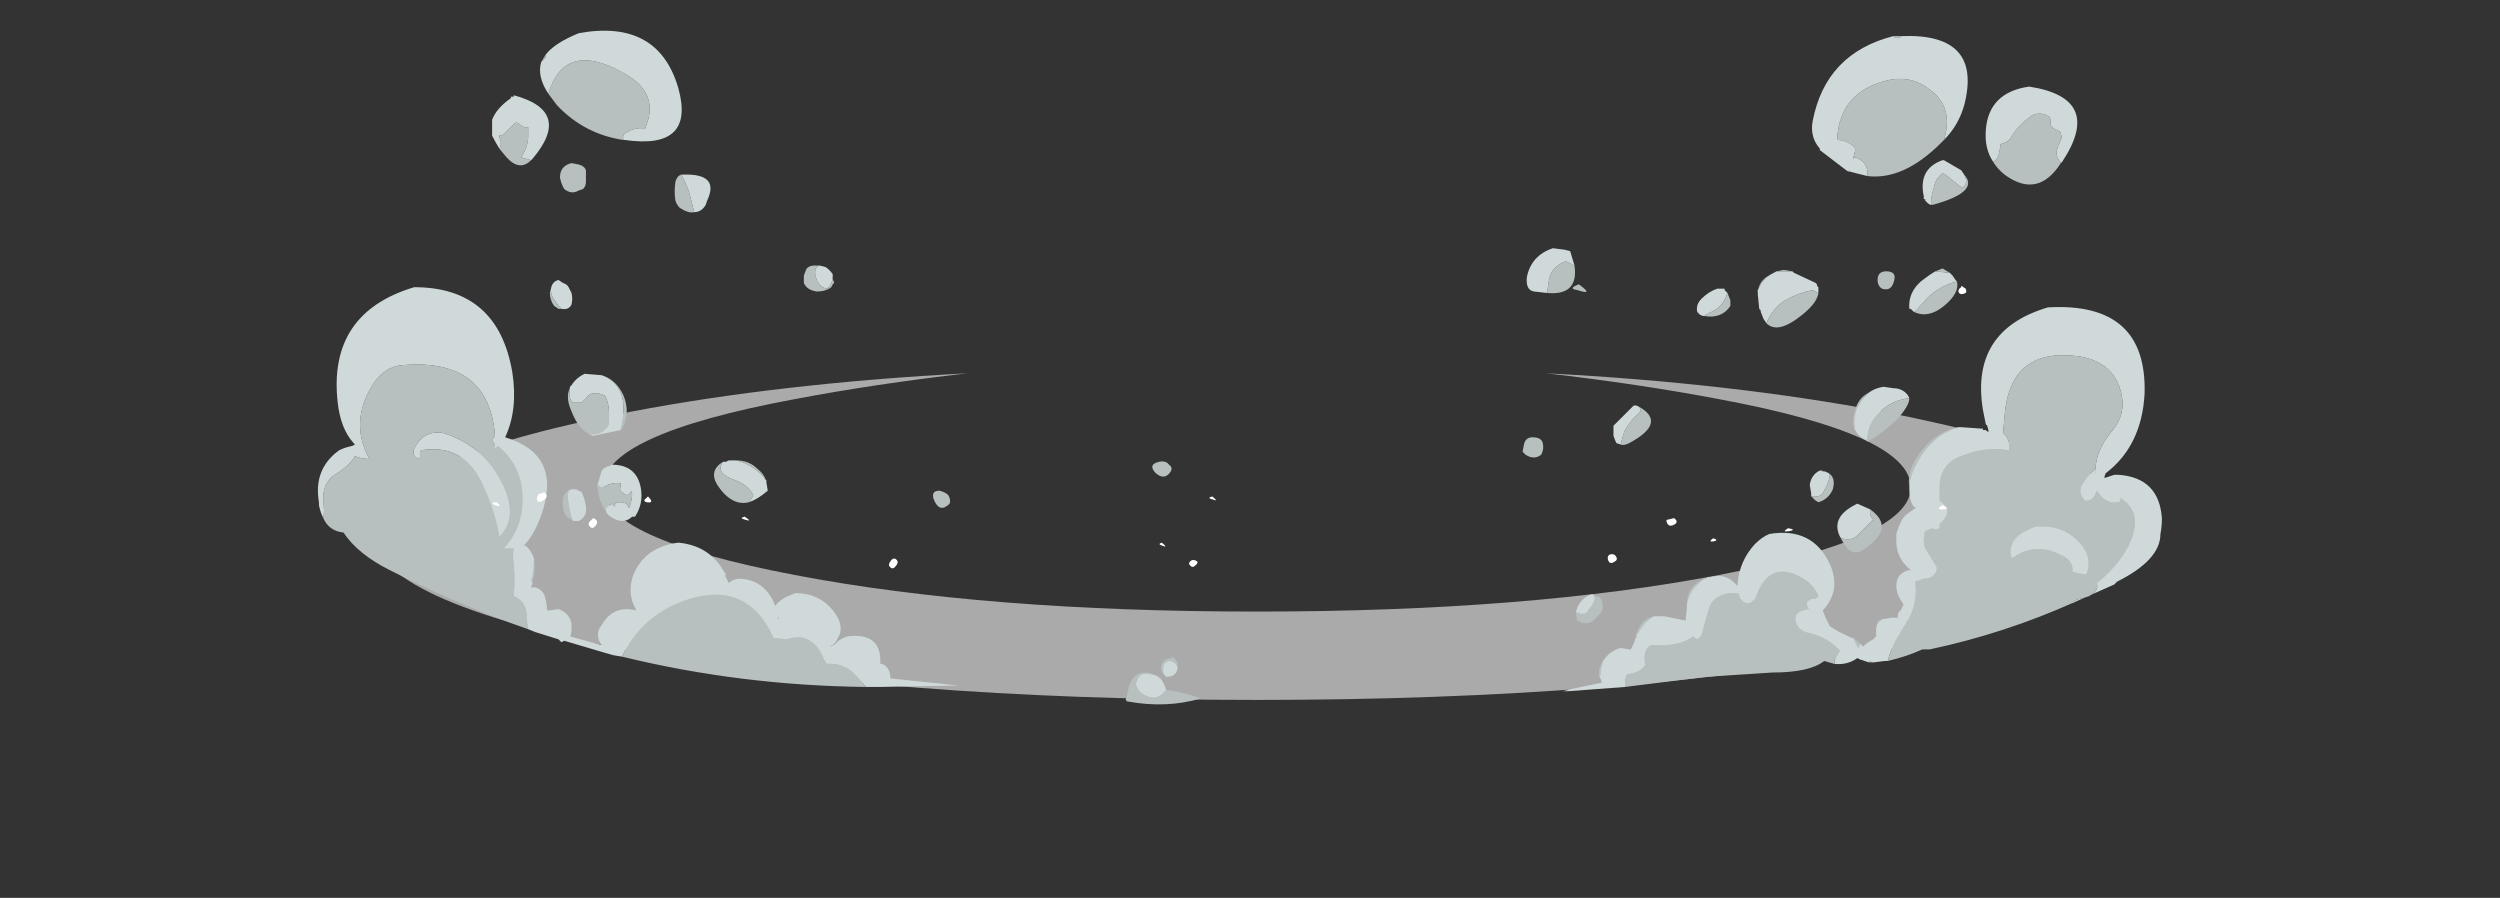 <?xml version="1.0" encoding="UTF-8" standalone="no"?>
<svg xmlns:ffdec="https://www.free-decompiler.com/flash" xmlns:xlink="http://www.w3.org/1999/xlink" ffdec:objectType="frame" height="217.75px" width="606.3px" xmlns="http://www.w3.org/2000/svg">
  <rect width="100%" height="100%" fill="#333333" stroke="none"/>
  <g transform="matrix(1.0, 0.0, 0.0, 1.0, 304.85, 131.95)">
    <use ffdec:characterId="507" height="18.3" transform="matrix(2.583, 0.0, 0.0, 4.329, -214.563, -41.425)" width="166.1" xlink:href="#shape0"/>
    <use ffdec:characterId="796" height="23.3" transform="matrix(7.0, 0.0, 0.0, 7.0, -227.85, -124.25)" width="63.9" xlink:href="#shape1"/>
  </g>
  <defs>
    <g id="shape0" transform="matrix(1.0, 0.0, 0.0, 1.0, 83.05, 18.3)">
      <path d="M43.4 -16.85 Q35.9 -17.7 27.15 -18.3 44.65 -17.75 58.75 -16.15 83.05 -13.35 83.05 -9.45 83.05 -5.55 58.75 -2.75 34.4 0.0 0.0 0.0 -34.4 0.0 -58.75 -2.75 -83.05 -5.55 -83.05 -9.45 -83.05 -13.35 -58.75 -16.15 -44.65 -17.75 -27.15 -18.3 -35.9 -17.7 -43.4 -16.85 -61.4 -14.85 -61.4 -11.9 -61.4 -9.05 -43.4 -7.0 -25.45 -4.95 0.0 -4.95 25.45 -4.95 43.4 -7.0 61.4 -9.05 61.4 -11.9 61.4 -14.85 43.4 -16.85" fill="#afafaf" fill-opacity="0.961" fill-rule="evenodd" stroke="none"/>
    </g>
    <g id="shape1" transform="matrix(1.0, 0.0, 0.0, 1.0, 32.55, 17.75)">
      <path d="M22.05 -17.6 L22.35 -17.6 22.25 -17.55 Q22.1 -17.5 22.05 -17.6 M23.8 -14.0 L23.7 -13.9 Q22.4 -12.6 21.15 -12.75 L21.15 -12.9 Q21.1 -13.3 20.7 -13.4 L20.65 -13.35 20.7 -13.55 Q20.75 -13.65 20.7 -13.75 L20.65 -13.8 Q20.4 -14.0 20.1 -14.0 L20.1 -14.05 Q20.2 -15.75 22.0 -16.1 22.75 -16.2 23.3 -15.75 24.15 -15.15 23.8 -14.0 M20.55 -12.9 L20.35 -13.0 20.5 -12.9 20.5 -12.95 20.55 -12.9 M10.05 -8.7 L10.1 -9.05 Q10.15 -9.6 10.7 -9.8 L10.9 -9.7 Q10.95 -9.65 11.0 -9.65 11.15 -8.6 10.05 -8.7 M11.15 -9.0 Q11.7 -8.6 11.1 -8.8 10.75 -8.85 11.15 -9.0 M9.55 -3.7 Q9.85 -3.7 9.9 -3.5 9.95 -3.3 9.85 -3.1 9.6 -2.9 9.3 -3.1 9.25 -3.15 9.2 -3.2 L9.25 -3.45 Q9.3 -3.7 9.55 -3.7 M24.5 -12.8 Q25.05 -12.2 23.4 -11.75 L23.25 -11.8 23.35 -11.75 Q23.35 -12.05 23.45 -12.35 23.5 -12.65 23.75 -12.85 L23.85 -12.8 24.35 -12.4 Q24.45 -12.3 24.55 -12.45 24.6 -12.65 24.5 -12.8 M19.45 -8.7 Q19.4 -8.3 18.7 -7.8 18.0 -7.3 17.65 -7.65 17.85 -8.15 18.3 -8.45 18.75 -8.7 19.25 -8.8 L19.45 -8.7 M17.35 -8.65 Q17.35 -9.05 17.65 -9.25 17.55 -9.15 17.45 -9.0 L17.35 -8.8 17.35 -8.65 M18.0 -9.45 L18.25 -9.5 18.55 -9.45 18.0 -9.45 M22.05 -9.05 Q21.95 -8.75 21.65 -8.85 21.5 -8.95 21.5 -9.15 21.5 -9.45 21.8 -9.45 22.2 -9.45 22.05 -9.05 M23.5 -9.45 L23.75 -9.55 24.0 -9.4 23.95 -9.4 23.5 -9.45 M24.25 -9.1 Q24.35 -8.7 23.8 -8.25 23.25 -7.8 22.75 -8.05 L22.8 -8.05 23.2 -8.5 Q23.65 -8.95 24.25 -9.1 M16.3 -8.7 L16.4 -8.45 16.4 -8.25 Q16.1 -7.8 15.5 -7.9 L15.65 -8.0 Q16.15 -8.2 16.3 -8.7 M13.05 -4.8 L13.15 -4.8 13.05 -4.8 M13.25 -4.75 Q14.2 -4.2 12.9 -3.5 12.7 -3.4 12.6 -3.45 12.65 -3.7 12.75 -3.95 12.95 -4.3 13.3 -4.6 L13.25 -4.75 M22.6 -5.05 Q22.6 -4.8 22.2 -4.35 21.7 -3.85 21.15 -3.55 L21.1 -3.6 Q21.15 -3.65 21.15 -3.75 21.2 -4.2 21.55 -4.55 22.0 -5.0 22.6 -5.05 M20.7 -4.0 Q20.6 -4.25 20.7 -4.55 20.8 -5.05 21.2 -5.25 L20.95 -5.0 Q20.75 -4.75 20.7 -4.35 L20.7 -4.0 M19.2 -1.7 L19.2 -1.65 Q19.55 -1.6 19.65 -1.85 19.8 -2.1 19.85 -2.4 19.8 -2.5 19.65 -2.5 L19.5 -2.55 19.55 -2.55 Q20.1 -2.45 19.95 -1.9 19.8 -1.55 19.45 -1.45 19.25 -1.55 19.2 -1.7 M20.2 -0.25 L20.25 -0.2 Q20.6 -0.1 20.8 -0.3 L21.35 -0.85 Q21.2 -1.0 21.25 -1.2 22.15 -0.55 21.0 0.2 20.7 0.4 20.45 0.15 20.3 -0.05 20.2 -0.25 M24.4 -4.05 L24.3 -4.05 Q23.2 -3.7 22.7 -2.45 22.6 -2.2 22.6 -1.9 22.5 -2.6 23.0 -3.2 23.45 -3.8 24.1 -4.0 L24.4 -4.05 M22.35 -0.85 Q22.25 -0.65 22.15 -0.35 22.2 -0.65 22.35 -0.85 M21.65 2.6 L21.5 2.75 21.5 2.65 21.6 2.65 21.65 2.6 M20.9 3.45 L20.85 3.6 20.8 3.55 20.65 3.25 Q20.8 3.35 20.9 3.45 M15.55 1.2 L15.5 1.2 Q15.0 1.55 14.9 2.05 14.9 1.5 15.4 1.25 L15.55 1.2 M13.75 2.5 L13.6 2.6 Q13.35 2.8 13.2 3.1 L13.15 3.1 Q13.3 2.6 13.75 2.5 M13.1 3.3 L13.05 3.45 13.0 3.55 13.1 3.3 M12.2 3.8 Q12.1 3.9 12.0 4.05 11.9 4.3 11.9 4.55 L11.85 4.55 11.9 4.65 Q11.8 4.45 11.9 4.2 12.0 3.95 12.2 3.8 M10.75 5.05 L10.75 5.1 10.6 5.1 10.75 5.05 M12.75 4.95 L12.75 4.8 Q12.75 4.65 12.8 4.55 L12.85 4.5 12.9 4.5 Q13.2 4.45 13.35 4.3 L13.45 4.2 13.45 4.15 Q13.4 3.95 13.45 3.75 13.55 3.45 13.8 3.5 14.65 3.55 15.1 3.2 L15.25 3.3 Q15.35 3.25 15.4 3.15 L15.65 2.25 Q15.85 1.65 16.65 1.7 L16.7 1.75 16.65 1.65 16.75 1.9 16.8 1.95 Q17.0 2.15 17.2 1.95 L17.25 1.9 17.3 1.8 Q17.75 0.55 18.85 1.15 19.3 1.4 19.45 1.8 19.4 1.9 19.25 1.9 L19.2 1.9 19.05 2.0 19.05 2.05 Q19.05 2.2 19.2 2.35 L19.1 2.25 18.9 2.3 Q18.7 2.35 18.65 2.55 18.65 3.0 19.2 3.1 19.8 3.25 20.2 3.7 L20.05 3.95 Q20.0 4.05 20.0 4.15 L19.65 4.05 Q19.15 4.45 17.85 4.45 L15.55 4.6 12.75 4.95 M21.2 4.1 L21.25 4.05 21.3 4.1 21.2 4.1 M21.85 4.05 Q22.0 3.5 22.3 3.05 L22.6 2.55 Q22.9 1.95 22.8 1.3 L23.1 1.2 Q23.45 1.2 23.55 0.9 L23.55 0.8 23.15 0.15 Q23.05 -0.15 23.15 -0.45 L23.4 -0.55 23.5 -0.5 23.65 -0.55 23.65 -0.7 23.75 -0.8 Q23.95 -1.0 23.9 -1.25 23.8 -1.4 23.65 -1.5 L23.65 -2.05 Q23.7 -2.8 24.4 -3.05 25.25 -3.4 26.05 -3.25 26.1 -3.65 25.85 -3.85 L25.9 -4.45 Q26.1 -6.85 28.5 -6.5 29.7 -6.3 29.95 -5.2 30.1 -4.5 29.65 -3.95 29.0 -3.2 29.05 -2.4 L29.05 -2.6 Q28.8 -2.4 28.65 -2.15 28.4 -1.85 28.65 -1.55 L28.7 -1.5 Q28.9 -1.5 29.0 -1.65 L29.1 -1.85 29.25 -1.65 Q29.5 -1.4 29.8 -1.45 29.95 -1.45 29.9 -1.6 30.75 -1.1 30.2 0.05 29.8 0.8 29.1 1.35 29.2 1.75 28.5 1.9 28.3 1.95 28.25 2.05 L28.35 2.0 Q25.9 3.1 23.3 3.65 L23.05 3.65 Q22.5 3.9 21.85 4.05 M25.5 -13.25 Q25.65 -13.3 25.7 -13.5 L25.75 -13.75 25.75 -13.85 26.0 -13.95 26.1 -14.05 Q26.35 -14.5 26.85 -14.85 27.15 -15.0 27.45 -14.8 L27.5 -14.7 27.5 -14.5 27.6 -14.4 27.8 -14.3 27.85 -14.25 27.85 -14.2 Q27.9 -14.1 27.85 -14.0 27.75 -13.8 27.7 -13.6 27.7 -13.45 27.75 -13.35 L27.85 -13.2 27.9 -13.25 27.85 -13.2 Q27.05 -11.95 25.9 -12.8 25.65 -13.0 25.5 -13.25 M26.95 -0.6 Q26.7 -0.5 26.45 -0.35 26.1 -0.1 26.1 0.3 L26.15 0.5 Q26.95 -0.1 27.9 0.4 28.3 0.6 28.25 0.95 L28.4 1.0 28.7 1.05 28.75 1.0 Q28.95 0.45 28.5 -0.05 27.9 -0.7 26.95 -0.6 M11.65 1.75 L11.7 1.8 11.9 1.85 Q12.1 2.25 11.8 2.5 11.5 2.9 11.1 2.65 11.05 2.5 11.05 2.35 11.2 2.45 11.4 2.4 L11.65 2.05 Q11.75 1.85 11.65 1.75 M-26.25 -13.7 L-26.2 -13.8 Q-26.2 -13.9 -26.2 -13.95 L-26.25 -14.1 -26.25 -14.15 Q-26.1 -14.15 -26.0 -14.3 L-25.75 -14.55 Q-25.65 -14.65 -25.55 -14.55 -25.4 -14.4 -25.25 -14.45 -25.25 -14.3 -25.25 -14.15 -25.25 -13.75 -25.5 -13.4 L-25.15 -13.3 Q-25.55 -12.9 -26.0 -13.4 L-26.25 -13.7 M-24.65 -16.95 L-24.65 -16.85 -24.8 -16.7 -24.65 -16.95 M-24.55 -15.6 Q-24.0 -17.45 -22.0 -16.35 -20.65 -15.65 -21.2 -14.4 -21.55 -14.45 -21.85 -14.25 -22.0 -14.2 -21.95 -14.0 -23.3 -14.2 -24.25 -15.2 L-24.55 -15.6 M-23.25 -12.55 Q-23.25 -12.4 -23.35 -12.3 L-23.5 -12.25 Q-23.75 -12.1 -24.0 -12.3 -24.1 -12.45 -24.15 -12.7 -24.15 -13.1 -23.75 -13.2 L-23.5 -13.15 Q-23.3 -13.1 -23.25 -12.95 L-23.25 -12.55 M-24.1 -8.15 L-24.2 -8.15 -24.35 -8.25 Q-24.5 -8.45 -24.5 -8.7 L-24.45 -8.9 Q-24.5 -8.75 -24.4 -8.55 -24.25 -8.3 -24.1 -8.15 M-32.35 -0.9 Q-32.3 -1.15 -32.35 -1.45 -32.4 -2.1 -31.95 -2.4 -31.4 -2.75 -31.25 -3.05 -31.05 -2.95 -30.75 -2.95 -31.45 -4.2 -30.65 -5.5 -30.25 -6.15 -29.6 -6.2 -26.6 -6.45 -26.4 -3.75 L-26.45 -3.7 Q-26.5 -3.6 -26.45 -3.5 L-26.4 -3.45 -26.4 -3.3 -26.3 -3.4 Q-25.5 -2.75 -25.45 -1.7 -25.4 -0.6 -26.1 0.15 L-25.75 0.15 Q-25.8 0.45 -25.75 0.7 -25.7 1.25 -25.75 1.8 -25.3 2.0 -25.3 2.5 -25.3 2.7 -25.25 2.95 -27.7 2.1 -30.05 0.9 -31.15 0.35 -31.65 -0.4 -32.15 -0.45 -32.35 -0.9 M-22.0 3.9 Q-21.35 2.55 -19.95 2.0 -17.7 1.15 -16.75 3.25 L-16.3 3.3 Q-15.4 3.0 -15.0 4.0 L-14.9 4.15 Q-14.3 4.1 -13.9 4.55 -13.7 4.75 -13.55 4.95 -17.9 4.9 -22.0 3.9 M-18.4 1.15 L-18.45 1.1 -18.4 1.05 -18.4 1.15 M-25.1 1.3 L-25.15 1.3 Q-25.05 0.95 -25.05 0.55 L-25.05 0.5 Q-25.0 0.75 -25.05 1.1 L-25.1 1.3 M-29.0 -3.0 L-29.0 -3.2 -28.95 -3.25 Q-27.45 -3.5 -26.8 -2.0 -26.4 -1.15 -26.25 -0.25 -25.6 -0.9 -26.1 -2.0 -26.75 -3.4 -28.2 -3.85 -28.9 -3.95 -29.2 -3.3 -29.3 -3.05 -29.05 -2.95 L-29.0 -3.0 M-22.7 -5.85 Q-22.2 -5.7 -21.95 -5.15 -21.7 -4.55 -22.0 -4.0 L-22.05 -3.95 -22.0 -4.2 Q-21.75 -5.5 -22.7 -5.85 M-23.1 -3.8 Q-23.5 -3.95 -23.75 -4.6 -24.0 -5.15 -23.75 -5.5 L-23.8 -5.45 Q-23.85 -5.25 -23.8 -5.05 L-23.75 -4.95 -23.7 -4.9 -23.4 -4.9 Q-23.35 -4.95 -23.25 -5.05 -23.1 -5.3 -22.75 -5.2 L-22.6 -5.15 Q-22.45 -4.9 -22.45 -4.55 L-22.45 -4.15 Q-22.5 -4.05 -22.55 -4.0 -22.75 -3.8 -23.0 -3.8 L-23.1 -3.8 M-23.75 -1.9 L-23.85 -1.85 Q-23.9 -1.65 -23.85 -1.4 -23.8 -1.05 -23.7 -0.8 L-23.6 -0.8 Q-24.1 -0.9 -24.05 -1.5 -24.05 -1.8 -23.75 -1.9 M-14.7 -9.35 L-14.7 -9.2 -14.65 -9.05 -14.7 -9.0 -14.75 -8.9 Q-14.95 -8.75 -15.25 -8.75 -15.6 -8.8 -15.7 -9.05 L-15.7 -9.3 Q-15.65 -9.45 -15.6 -9.55 -15.5 -9.65 -15.35 -9.65 L-15.15 -9.65 Q-15.35 -9.6 -15.3 -9.3 -15.2 -8.9 -14.9 -8.85 -14.7 -9.0 -14.7 -9.3 L-14.7 -9.35 M-19.5 -11.5 Q-19.7 -11.45 -20.0 -11.65 -20.1 -11.75 -20.15 -11.9 -20.2 -12.2 -20.15 -12.55 -20.1 -12.75 -19.95 -12.8 -19.75 -12.45 -19.65 -12.1 L-19.5 -11.5 M-22.6 -1.2 Q-22.8 -1.5 -22.85 -1.95 L-22.85 -2.05 Q-22.7 -1.9 -22.5 -2.05 -22.25 -2.15 -22.05 -2.1 L-22.05 -2.0 Q-22.1 -1.85 -22.0 -1.8 -21.8 -1.6 -21.7 -1.8 -21.65 -1.9 -21.65 -1.65 L-21.7 -1.4 -21.75 -1.25 -21.85 -1.4 Q-21.95 -1.45 -22.1 -1.45 -22.25 -1.45 -22.25 -1.3 L-22.35 -1.4 -22.5 -1.3 -22.6 -1.2 M-22.15 -1.15 L-22.15 -1.15 M-18.05 -2.9 Q-17.6 -2.9 -17.3 -2.6 -17.05 -2.4 -17.0 -2.15 L-17.0 -2.2 Q-17.4 -2.75 -18.05 -2.9 M-17.6 -1.45 Q-18.2 -1.3 -18.7 -2.05 -19.0 -2.55 -18.5 -2.85 -18.8 -2.45 -18.05 -2.2 -17.65 -2.05 -17.45 -1.7 L-17.5 -1.6 -17.6 -1.45 M-10.65 -1.4 Q-11.0 -1.05 -11.2 -1.55 -11.3 -1.85 -11.0 -1.85 -10.8 -1.8 -10.7 -1.7 -10.6 -1.55 -10.65 -1.4 M-3.0 -2.5 Q-3.2 -2.2 -3.5 -2.45 -3.8 -2.75 -3.4 -2.85 -3.15 -2.9 -3.05 -2.75 -2.9 -2.65 -3.0 -2.5 M-2.9 4.55 Q-3.0 4.65 -3.15 4.6 -3.4 4.4 -3.3 4.15 -3.2 3.95 -2.95 3.95 L-2.95 3.9 Q-2.7 4.05 -2.75 4.3 -2.8 4.1 -3.0 4.05 -3.2 4.05 -3.25 4.25 L-3.25 4.4 Q-3.25 4.5 -3.15 4.6 L-2.9 4.55 M-3.15 5.05 Q-2.45 5.15 -1.95 5.35 -3.15 5.7 -4.5 5.45 L-4.55 5.4 -4.45 5.0 Q-4.4 4.75 -4.25 4.6 -4.1 4.45 -3.9 4.45 -3.65 4.45 -3.5 4.55 L-3.75 4.5 Q-4.05 4.45 -4.15 4.7 L-4.2 4.85 Q-4.1 5.15 -3.85 5.25 -3.45 5.45 -3.15 5.05 M-16.6 2.6 L-16.6 2.5 -16.55 2.6 -16.6 2.6" fill="#b7bfbf" fill-rule="evenodd" stroke="none"/>
      <path d="M22.05 -17.6 Q22.1 -17.5 22.25 -17.55 L22.35 -17.6 Q25.15 -17.7 24.5 -15.2 24.3 -14.5 23.8 -14.0 24.15 -15.15 23.3 -15.75 22.75 -16.2 22.0 -16.1 20.2 -15.75 20.1 -14.05 L20.1 -14.0 Q20.4 -14.0 20.65 -13.8 L20.7 -13.75 Q20.75 -13.65 20.7 -13.55 L20.65 -13.35 20.7 -13.4 Q21.1 -13.3 21.15 -12.9 L21.15 -12.75 20.55 -12.9 20.5 -12.95 20.5 -12.9 20.35 -13.0 19.5 -13.65 19.5 -13.7 Q19.15 -14.1 19.25 -14.65 19.7 -17.0 22.05 -17.6 M10.05 -8.7 L9.6 -8.75 Q9.3 -8.8 9.35 -9.25 9.5 -10.0 10.25 -10.25 L10.65 -10.2 10.85 -10.15 11.0 -9.65 Q10.95 -9.65 10.9 -9.7 L10.7 -9.8 Q10.15 -9.6 10.1 -9.05 L10.05 -8.7 M23.25 -11.8 L23.15 -11.9 23.15 -11.95 23.1 -11.95 23.1 -12.05 Q22.9 -13.0 23.75 -13.3 L23.8 -13.3 24.4 -12.95 24.5 -12.8 Q24.6 -12.65 24.55 -12.45 24.45 -12.3 24.35 -12.4 L23.85 -12.8 23.75 -12.85 Q23.5 -12.65 23.45 -12.35 23.35 -12.05 23.35 -11.75 L23.25 -11.8 M18.55 -9.45 L18.6 -9.4 19.35 -9.05 19.4 -9.0 19.4 -8.95 19.45 -8.9 19.45 -8.7 19.25 -8.8 Q18.75 -8.7 18.3 -8.45 17.85 -8.15 17.65 -7.65 L17.55 -7.8 17.45 -8.05 17.45 -8.1 17.4 -8.15 17.35 -8.65 17.35 -8.8 17.45 -9.0 Q17.55 -9.15 17.65 -9.25 17.8 -9.35 18.0 -9.45 L18.55 -9.45 M22.75 -8.05 L22.65 -8.15 22.6 -8.15 Q22.55 -8.7 23.0 -9.1 23.25 -9.3 23.5 -9.45 L23.95 -9.4 24.0 -9.4 24.1 -9.3 24.2 -9.15 24.25 -9.1 Q23.65 -8.95 23.2 -8.5 L22.8 -8.05 22.75 -8.05 M15.5 -7.9 Q15.35 -7.9 15.25 -8.05 15.2 -8.3 15.4 -8.5 15.65 -8.75 15.95 -8.85 L16.2 -8.85 16.2 -8.8 16.3 -8.7 Q16.15 -8.2 15.65 -8.0 L15.5 -7.9 M12.6 -3.45 L12.45 -3.5 Q12.4 -3.6 12.35 -3.75 L12.35 -3.8 Q12.35 -3.95 12.35 -4.1 L13.05 -4.8 13.15 -4.8 13.25 -4.75 13.3 -4.6 Q12.95 -4.3 12.75 -3.95 12.65 -3.7 12.6 -3.45 M21.2 -5.25 Q21.4 -5.4 21.7 -5.45 L22.05 -5.4 Q22.25 -5.4 22.4 -5.3 22.55 -5.2 22.6 -5.05 22.0 -5.0 21.55 -4.55 21.2 -4.2 21.15 -3.75 21.15 -3.65 21.1 -3.6 20.8 -3.75 20.7 -4.0 L20.7 -4.35 Q20.75 -4.75 20.95 -5.0 L21.2 -5.25 M19.5 -2.55 L19.65 -2.5 Q19.8 -2.5 19.85 -2.4 19.8 -2.1 19.65 -1.85 19.55 -1.6 19.2 -1.65 L19.2 -1.7 19.2 -1.75 19.15 -2.05 Q19.2 -2.4 19.5 -2.55 M21.25 -1.2 Q21.2 -1.0 21.35 -0.85 L20.8 -0.3 Q20.6 -0.1 20.25 -0.2 L20.2 -0.25 Q19.85 -0.95 20.8 -1.4 L21.25 -1.2 M22.6 -1.9 Q22.6 -2.2 22.7 -2.45 23.2 -3.7 24.3 -4.05 L24.4 -4.05 25.1 -4.0 25.15 -4.0 25.15 -3.95 25.25 -3.95 25.3 -3.9 25.35 -3.9 25.3 -4.1 25.25 -4.15 25.15 -4.65 Q24.7 -7.4 27.4 -8.2 30.85 -8.4 30.75 -5.2 30.65 -3.4 29.4 -2.45 L29.35 -2.3 29.4 -2.3 29.7 -2.4 29.85 -2.4 Q31.25 -2.3 31.35 -0.9 31.35 -0.6 31.3 -0.35 31.3 0.55 29.8 1.3 L29.7 1.4 28.35 2.0 28.25 2.05 Q28.3 1.95 28.5 1.9 29.2 1.75 29.1 1.35 29.8 0.8 30.2 0.05 30.75 -1.1 29.9 -1.6 29.95 -1.45 29.8 -1.45 29.5 -1.4 29.25 -1.65 L29.1 -1.85 29.0 -1.65 Q28.9 -1.5 28.7 -1.5 L28.65 -1.55 Q28.4 -1.85 28.65 -2.15 28.8 -2.4 29.05 -2.6 L29.05 -2.4 Q29.0 -3.2 29.65 -3.95 30.1 -4.5 29.95 -5.2 29.7 -6.3 28.5 -6.5 26.1 -6.85 25.9 -4.45 L25.85 -3.85 Q26.1 -3.65 26.05 -3.25 25.25 -3.4 24.4 -3.05 23.7 -2.8 23.65 -2.05 L23.65 -1.5 Q23.8 -1.4 23.9 -1.25 23.95 -1.0 23.75 -0.8 L23.65 -0.7 23.65 -0.55 23.5 -0.5 23.4 -0.55 23.15 -0.45 Q23.05 -0.15 23.15 0.15 L23.55 0.8 23.55 0.9 Q23.45 1.2 23.1 1.2 L22.8 1.3 Q22.9 1.95 22.6 2.55 L22.3 3.05 Q22.0 3.5 21.85 4.05 L21.75 4.05 21.35 4.1 21.3 4.1 21.25 4.05 21.2 4.1 20.9 4.0 20.8 3.95 Q20.45 4.2 20.0 4.15 20.0 4.05 20.05 3.95 L20.2 3.7 Q19.8 3.25 19.2 3.1 18.65 3.0 18.65 2.55 18.7 2.35 18.9 2.3 L19.1 2.25 19.2 2.35 Q19.05 2.2 19.05 2.05 L19.05 2.0 19.2 1.9 19.25 1.9 Q19.4 1.9 19.45 1.8 19.3 1.4 18.85 1.15 17.75 0.55 17.3 1.8 L17.25 1.9 17.2 1.95 Q17.0 2.15 16.8 1.95 L16.75 1.9 16.65 1.65 16.7 1.75 16.65 1.7 Q15.85 1.65 15.65 2.25 L15.4 3.15 Q15.35 3.25 15.25 3.3 L15.1 3.2 Q14.65 3.55 13.8 3.5 13.55 3.45 13.45 3.75 13.4 3.95 13.45 4.15 L13.45 4.2 13.35 4.3 Q13.2 4.45 12.9 4.5 L12.85 4.5 12.8 4.55 Q12.75 4.65 12.75 4.8 L12.75 4.95 10.75 5.1 10.75 5.05 11.95 4.8 11.9 4.65 11.85 4.55 11.9 4.55 Q11.9 4.3 12.0 4.05 12.1 3.9 12.2 3.8 12.4 3.65 12.6 3.6 L12.9 3.65 12.95 3.65 13.0 3.55 13.05 3.45 13.1 3.3 13.15 3.2 13.15 3.1 13.2 3.1 Q13.35 2.8 13.6 2.6 L13.75 2.5 14.1 2.5 14.85 2.65 14.9 2.1 14.9 2.05 Q15.0 1.55 15.5 1.2 L15.55 1.2 15.6 1.15 15.7 1.15 Q16.2 1.0 16.55 1.35 L16.65 1.45 16.65 1.4 Q16.7 0.6 17.25 0.0 17.5 -0.25 17.75 -0.35 19.25 -0.6 19.85 0.7 20.25 1.6 19.6 2.3 L19.7 2.55 19.85 2.85 Q20.15 3.05 20.5 3.2 L20.6 3.25 20.65 3.25 20.8 3.55 20.85 3.6 20.9 3.45 21.0 3.55 Q21.15 3.4 21.35 3.3 L21.45 3.2 21.45 3.0 Q21.45 2.85 21.5 2.75 L21.65 2.6 21.7 2.6 22.0 2.55 22.2 2.55 22.2 2.5 Q22.2 2.35 22.3 2.3 L22.4 2.1 22.25 1.85 Q22.15 1.65 22.15 1.45 22.15 1.25 22.25 1.1 L22.3 1.05 Q22.35 1.0 22.45 0.95 22.55 0.9 22.65 0.9 22.15 0.5 22.15 -0.1 L22.15 -0.35 Q22.25 -0.65 22.35 -0.85 22.45 -1.0 22.6 -1.1 L22.75 -1.2 22.8 -1.25 22.85 -1.25 22.75 -1.3 Q22.6 -1.5 22.6 -1.9 M27.9 -13.25 L27.85 -13.2 27.75 -13.35 Q27.7 -13.45 27.7 -13.6 27.75 -13.8 27.85 -14.0 27.9 -14.1 27.85 -14.2 L27.85 -14.25 27.8 -14.3 27.6 -14.4 27.5 -14.5 27.5 -14.7 27.45 -14.8 Q27.15 -15.0 26.85 -14.85 26.35 -14.5 26.1 -14.05 L26.0 -13.95 25.75 -13.85 25.75 -13.75 25.7 -13.5 Q25.65 -13.3 25.5 -13.25 25.2 -13.7 25.25 -14.35 25.35 -15.65 26.75 -15.85 29.35 -15.45 27.9 -13.25 M26.95 -0.6 Q27.9 -0.7 28.5 -0.05 28.95 0.45 28.75 1.0 L28.7 1.05 28.4 1.0 28.25 0.95 Q28.3 0.6 27.9 0.4 26.95 -0.1 26.15 0.5 L26.1 0.3 Q26.1 -0.1 26.45 -0.35 26.7 -0.5 26.95 -0.6 M11.05 2.35 L11.1 2.2 Q11.2 1.95 11.45 1.8 L11.55 1.75 11.65 1.75 Q11.75 1.85 11.65 2.05 L11.4 2.4 Q11.2 2.45 11.05 2.35 M-26.25 -13.7 Q-26.4 -13.95 -26.5 -14.15 L-26.5 -14.7 Q-26.35 -15.1 -25.85 -15.45 L-25.85 -15.5 -25.75 -15.5 -25.75 -15.55 Q-23.7 -15.0 -25.1 -13.35 L-25.15 -13.3 -25.5 -13.4 Q-25.25 -13.75 -25.25 -14.15 -25.25 -14.3 -25.25 -14.45 -25.4 -14.4 -25.55 -14.55 -25.65 -14.65 -25.75 -14.55 L-26.0 -14.3 Q-26.1 -14.15 -26.25 -14.15 L-26.25 -14.1 -26.2 -13.95 Q-26.2 -13.9 -26.2 -13.8 L-26.25 -13.7 M-24.8 -16.7 L-24.65 -16.85 -24.65 -16.95 Q-24.35 -17.35 -23.5 -17.7 -20.75 -18.2 -20.05 -15.8 -19.45 -13.65 -21.9 -14.0 L-21.95 -14.0 Q-22.0 -14.2 -21.85 -14.25 -21.55 -14.45 -21.2 -14.4 -20.65 -15.65 -22.0 -16.35 -24.0 -17.45 -24.55 -15.6 -24.95 -16.2 -24.8 -16.7 M-24.45 -8.9 Q-24.4 -9.1 -24.2 -9.15 L-24.05 -9.05 Q-23.9 -9.0 -23.85 -8.9 L-23.75 -8.7 Q-23.7 -8.5 -23.75 -8.3 -23.85 -8.1 -24.1 -8.15 -24.25 -8.3 -24.4 -8.55 -24.5 -8.75 -24.45 -8.9 M-25.25 2.95 Q-25.3 2.7 -25.3 2.5 -25.3 2.0 -25.75 1.8 -25.7 1.25 -25.75 0.7 -25.8 0.45 -25.75 0.15 L-26.1 0.15 Q-25.4 -0.6 -25.45 -1.7 -25.5 -2.75 -26.3 -3.4 L-26.4 -3.3 -26.4 -3.45 -26.45 -3.5 Q-26.5 -3.6 -26.45 -3.7 L-26.4 -3.75 Q-26.6 -6.45 -29.6 -6.2 -30.25 -6.15 -30.65 -5.5 -31.45 -4.2 -30.75 -2.95 -31.05 -2.95 -31.25 -3.05 -31.4 -2.75 -31.95 -2.4 -32.4 -2.1 -32.35 -1.45 -32.3 -1.15 -32.35 -0.9 -32.45 -1.1 -32.5 -1.35 L-32.5 -1.45 Q-32.7 -2.6 -31.8 -3.25 -31.6 -3.35 -31.35 -3.4 L-31.25 -3.45 -31.3 -3.5 Q-31.75 -4.0 -31.85 -4.9 -32.2 -8.0 -29.2 -8.9 -26.3 -8.9 -25.8 -5.95 -25.6 -4.65 -26.05 -3.7 -24.05 -3.1 -24.8 -1.0 -25.05 -0.3 -25.4 0.05 L-25.35 0.05 Q-25.15 0.2 -25.05 0.5 L-25.05 0.55 Q-25.05 0.95 -25.15 1.3 L-25.1 1.3 -25.1 1.35 -25.15 1.5 -25.0 1.5 Q-24.7 1.6 -24.65 1.9 -24.6 2.1 -24.6 2.3 L-24.5 2.3 -24.2 2.25 Q-23.7 2.45 -23.75 2.95 -23.75 3.1 -23.8 3.2 L-22.7 3.5 Q-22.9 3.25 -22.8 2.95 L-22.7 2.8 Q-22.3 2.1 -21.5 2.3 -21.85 1.7 -21.6 1.05 -21.2 0.1 -20.05 -0.05 -19.0 0.05 -18.5 0.9 L-18.4 1.05 -18.45 1.1 -18.4 1.15 -18.3 1.35 Q-18.25 1.3 -18.15 1.25 L-18.0 1.2 -17.9 1.2 Q-17.1 1.25 -16.75 2.0 L-16.7 2.15 Q-16.6 2.0 -16.35 1.85 L-16.0 1.7 Q-15.05 1.7 -14.55 2.5 -14.3 2.95 -14.55 3.3 -14.6 3.45 -14.8 3.55 L-14.75 3.55 -14.6 3.45 -14.5 3.35 Q-14.35 3.25 -14.2 3.2 -13.05 3.05 -13.05 4.05 L-13.05 4.15 Q-12.9 4.15 -12.8 4.3 -12.7 4.45 -12.7 4.65 L-12.75 4.65 -10.35 4.9 -13.1 4.95 -13.55 4.95 Q-13.7 4.75 -13.9 4.55 -14.3 4.1 -14.9 4.15 L-15.0 4.0 Q-15.4 3.0 -16.3 3.3 L-16.75 3.25 Q-17.7 1.15 -19.95 2.0 -21.35 2.55 -22.0 3.9 L-22.3 3.85 -22.65 3.75 -24.0 3.35 -24.1 3.4 -24.2 3.3 -25.0 3.05 -25.25 2.95 M-29.0 -3.0 L-29.05 -2.95 Q-29.3 -3.05 -29.2 -3.3 -28.9 -3.95 -28.2 -3.85 -26.75 -3.4 -26.1 -2.0 -25.6 -0.9 -26.25 -0.25 -26.4 -1.15 -26.8 -2.0 -27.45 -3.5 -28.95 -3.25 L-29.0 -3.2 -29.0 -3.0 M-23.75 -5.5 Q-23.6 -5.75 -23.3 -5.9 L-22.7 -5.85 Q-21.75 -5.5 -22.0 -4.2 L-22.05 -3.95 -23.0 -3.75 -23.15 -3.8 -23.1 -3.8 -23.0 -3.8 Q-22.75 -3.8 -22.55 -4.0 -22.5 -4.05 -22.45 -4.15 L-22.45 -4.55 Q-22.45 -4.9 -22.6 -5.15 L-22.75 -5.2 Q-23.1 -5.3 -23.25 -5.05 -23.35 -4.95 -23.4 -4.9 L-23.7 -4.9 -23.75 -4.95 -23.8 -5.05 Q-23.85 -5.25 -23.8 -5.45 L-23.75 -5.5 M-23.6 -0.8 L-23.7 -0.8 Q-23.8 -1.05 -23.85 -1.4 -23.9 -1.65 -23.85 -1.85 L-23.75 -1.9 -23.6 -1.9 -23.4 -1.8 Q-23.3 -1.6 -23.25 -1.3 -23.2 -0.95 -23.5 -0.8 L-23.6 -0.8 M-15.15 -9.65 L-14.95 -9.6 Q-14.8 -9.5 -14.7 -9.35 L-14.7 -9.3 Q-14.7 -9.0 -14.9 -8.85 -15.2 -8.9 -15.3 -9.3 -15.35 -9.6 -15.15 -9.65 M-19.95 -12.8 L-19.9 -12.8 Q-18.6 -12.85 -19.05 -11.9 L-19.1 -11.75 Q-19.25 -11.5 -19.5 -11.5 L-19.65 -12.1 Q-19.75 -12.45 -19.95 -12.8 M-22.85 -2.05 L-22.7 -2.55 -22.6 -2.65 -22.55 -2.65 -22.5 -2.7 -22.4 -2.7 -22.4 -2.75 -22.35 -2.75 Q-21.5 -2.75 -21.35 -1.95 -21.25 -1.4 -21.55 -0.95 L-21.65 -0.95 Q-21.95 -0.65 -22.4 -0.95 -22.6 -1.1 -22.55 -1.2 L-22.6 -1.2 -22.5 -1.3 -22.35 -1.4 -22.25 -1.3 Q-22.25 -1.45 -22.1 -1.45 -21.95 -1.45 -21.85 -1.4 L-21.75 -1.25 -21.7 -1.4 -21.65 -1.65 Q-21.65 -1.9 -21.7 -1.8 -21.8 -1.6 -22.0 -1.8 -22.1 -1.85 -22.05 -2.0 L-22.05 -2.1 Q-22.25 -2.15 -22.5 -2.05 -22.7 -1.9 -22.85 -2.05 M-22.15 -1.15 L-22.15 -1.15 M-18.5 -2.85 L-18.4 -2.85 -18.3 -2.9 -18.05 -2.9 Q-17.4 -2.75 -17.0 -2.2 L-17.0 -2.15 -16.95 -1.85 Q-17.3 -1.55 -17.6 -1.45 L-17.5 -1.6 -17.45 -1.7 Q-17.65 -2.05 -18.05 -2.2 -18.8 -2.45 -18.5 -2.85 M-2.9 4.55 L-3.15 4.6 Q-3.25 4.5 -3.25 4.4 L-3.25 4.25 Q-3.2 4.05 -3.0 4.05 -2.8 4.1 -2.75 4.3 L-2.8 4.45 -2.9 4.55 M-3.15 5.05 Q-3.45 5.45 -3.85 5.25 -4.1 5.15 -4.2 4.85 L-4.15 4.7 Q-4.05 4.45 -3.75 4.5 L-3.5 4.55 -3.35 4.65 Q-3.2 4.85 -3.15 5.05 M-16.6 2.6 L-16.55 2.6 -16.6 2.5 -16.6 2.6" fill="#d0d9d9" fill-rule="evenodd" stroke="none"/>
      <path d="M15.85 -0.1 Q15.6 -0.05 15.8 -0.2 16.0 -0.15 15.85 -0.1 M14.4 -0.65 Q14.25 -0.6 14.2 -0.75 14.15 -0.85 14.25 -0.85 L14.45 -0.9 Q14.65 -0.75 14.4 -0.65 M18.45 -0.45 Q18.15 -0.4 18.4 -0.55 18.7 -0.5 18.45 -0.45 M24.55 -8.85 Q24.6 -8.75 24.55 -8.7 24.35 -8.6 24.3 -8.75 24.3 -8.85 24.4 -8.9 L24.4 -8.95 24.55 -8.85 M23.75 -1.2 Q23.5 -1.2 23.75 -1.35 24.05 -1.2 23.75 -1.2 M12.45 0.45 Q12.5 0.55 12.4 0.6 12.2 0.75 12.15 0.5 12.15 0.35 12.3 0.35 12.4 0.35 12.45 0.45 M-24.75 -1.5 Q-24.9 -1.4 -24.95 -1.55 -24.95 -1.7 -24.85 -1.75 -24.75 -1.75 -24.7 -1.8 -24.5 -1.65 -24.75 -1.5 M-26.4 -1.35 Q-26.6 -1.45 -26.35 -1.45 -26.1 -1.25 -26.4 -1.35 M-17.75 -0.85 Q-17.95 -0.9 -17.75 -0.95 -17.45 -0.75 -17.75 -0.85 M-21.15 -1.45 Q-21.3 -1.5 -21.15 -1.6 L-21.1 -1.65 Q-20.85 -1.4 -21.15 -1.45 M-22.95 -0.6 Q-23.05 -0.5 -23.15 -0.65 L-23.15 -0.75 Q-23.05 -0.85 -23.0 -0.9 -22.75 -0.8 -22.95 -0.6 M-1.55 -1.55 Q-1.75 -1.6 -1.55 -1.65 -1.3 -1.45 -1.55 -1.55 M-2.15 0.75 Q-2.25 0.85 -2.35 0.7 L-2.35 0.65 Q-2.3 0.55 -2.2 0.55 -1.95 0.6 -2.15 0.75 M-12.55 0.8 Q-12.65 0.9 -12.75 0.75 -12.75 0.65 -12.7 0.6 -12.65 0.5 -12.55 0.5 -12.35 0.6 -12.55 0.8 M-3.3 0.05 Q-3.45 0.0 -3.3 -0.05 -3.05 0.15 -3.3 0.05" fill="#ffffff" fill-rule="evenodd" stroke="none"/>
    </g>
  </defs>
</svg>
